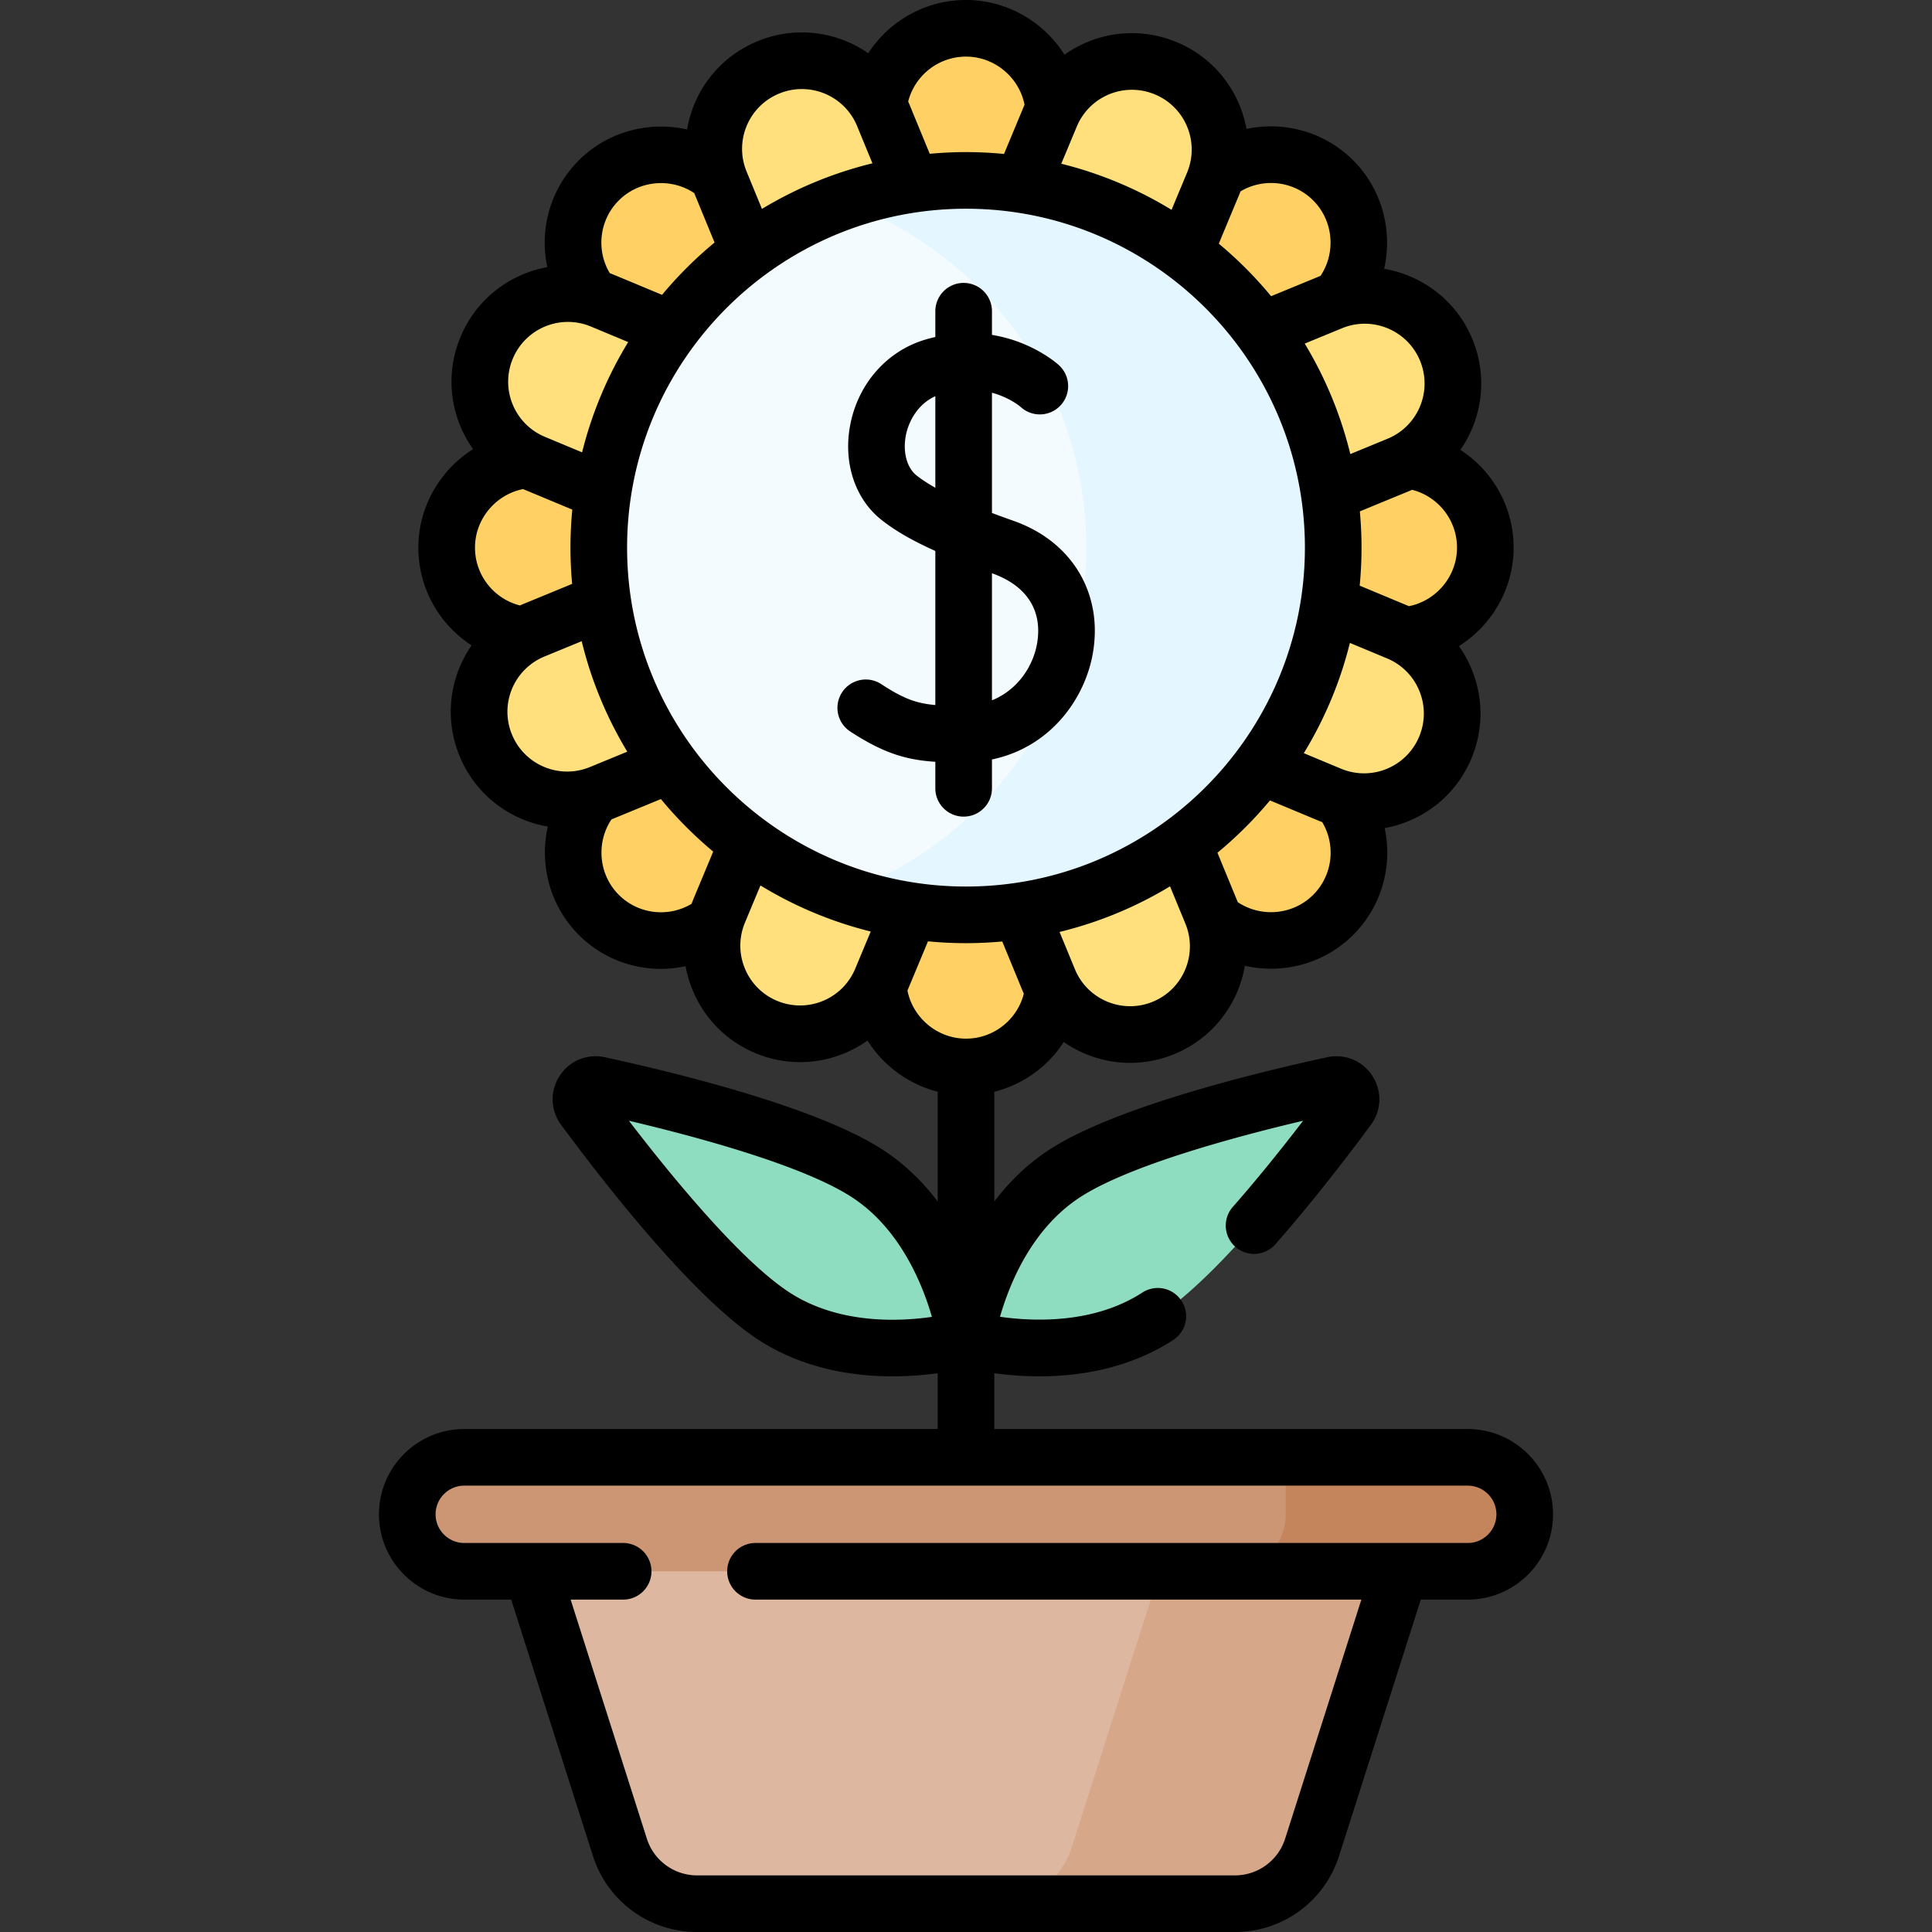 <svg height="512" width="512" xmlns="http://www.w3.org/2000/svg"><rect width="100%" height="100%" fill="#333333" stroke="none"/><path d="M357.258 293.645c2.142-2.899-.446-6.899-3.968-6.133-17.727 3.855-54.608 12.776-71.06 23.419-22.077 14.284-26.23 43.876-26.23 43.876s28.694 8.34 50.771-5.943c16.452-10.644 39.705-40.63 50.487-55.219zm-202.516 0c-2.142-2.899.446-6.899 3.968-6.133 17.727 3.855 54.608 12.776 71.06 23.419 22.077 14.283 26.23 43.875 26.23 43.875s-28.694 8.34-50.771-5.943c-16.452-10.643-39.705-40.629-50.487-55.218z" fill="#8fddc1"/><path d="M327.244 504.497H184.756a21.501 21.501 0 01-20.485-14.969l-28.71-90.037H376.44l-28.71 90.037a21.503 21.503 0 01-20.486 14.969z" fill="#ddb7a0"/><path d="M312.749 399.491l-28.71 90.037a21.5 21.5 0 01-20.485 14.969h63.69a21.501 21.501 0 0020.485-14.969l28.71-90.037z" fill="#d6a889"/><path d="M388.968 416.409H123.032c-8.339 0-15.1-6.76-15.1-15.1 0-8.339 6.76-15.1 15.1-15.1h265.937c8.339 0 15.1 6.76 15.1 15.1-.001 8.34-6.761 15.1-15.101 15.1z" fill="#cc9675"/><path d="M388.968 386.21h-48.251v15.1c0 8.339-6.76 15.1-15.1 15.1h63.35c8.339 0 15.1-6.76 15.1-15.1.001-8.34-6.759-15.1-15.099-15.1z" fill="#c4845c"/><g fill="#ffd064"><path d="M256 282.753c-12.89 0-23.339-10.449-23.339-23.339V30.842c0-12.89 10.449-23.339 23.339-23.339 12.89 0 23.339 10.449 23.339 23.339v228.572c0 12.89-10.449 23.339-23.339 23.339z"/><path d="M158.684 242.444c-9.115-9.115-9.115-23.892 0-33.007L320.309 47.812c9.115-9.115 23.892-9.115 33.007 0 9.115 9.115 9.115 23.892 0 33.007L191.691 242.444c-9.115 9.114-23.892 9.114-33.007 0z"/><path d="M118.375 145.128c0-12.89 10.449-23.339 23.339-23.339h228.572c12.89 0 23.339 10.449 23.339 23.339 0 12.89-10.449 23.339-23.339 23.339H141.714c-12.89 0-23.339-10.449-23.339-23.339z"/><path d="M158.684 47.812c9.115-9.115 23.892-9.115 33.007 0l161.625 161.625c9.115 9.115 9.115 23.892 0 33.007-9.115 9.115-23.892 9.115-33.007 0L158.684 80.819c-9.114-9.115-9.114-23.892 0-33.007z"/></g><path d="M203.049 272.159c-11.898-4.959-17.522-18.625-12.563-30.522L278.428 30.66c4.959-11.898 18.625-17.522 30.522-12.563 11.898 4.959 17.522 18.625 12.563 30.522l-87.942 210.977c-4.959 11.898-18.624 17.523-30.522 12.563z" fill="#ffe07d"/><path d="M128.734 197.511c-4.906-11.92.779-25.56 12.699-30.466l211.368-86.999c11.92-4.906 25.56.779 30.466 12.699 4.906 11.92-.779 25.56-12.699 30.466L159.199 210.21c-11.919 4.906-25.559-.779-30.465-12.699z" fill="#ffe07d"/><path d="M128.969 92.177c4.959-11.898 18.625-17.522 30.522-12.563l210.977 87.942c11.898 4.959 17.522 18.625 12.563 30.522-4.959 11.898-18.625 17.522-30.522 12.563L141.532 122.7c-11.898-4.96-17.523-18.625-12.563-30.523z" fill="#ffe07d"/><path d="M203.617 17.862c11.92-4.906 25.56.779 30.466 12.699l86.999 211.368c4.906 11.92-.779 25.56-12.699 30.466-11.92 4.906-25.56-.779-30.466-12.699L190.918 48.327c-4.906-11.919.779-25.559 12.699-30.465z" fill="#ffe07d"/><circle cx="256" cy="145.128" fill="#f4fbff" r="97.316"/><path d="M256 47.812a97.146 97.146 0 00-32.728 5.647c37.645 13.442 64.588 49.406 64.588 91.669s-26.943 78.227-64.588 91.669A97.137 97.137 0 00256 242.444c53.746 0 97.316-43.57 97.316-97.316S309.746 47.812 256 47.812z" fill="#e4f6ff"/><path d="M388.968 378.707H263.503v-14.791c16.179 2.206 33.47.224 47.344-8.752a7.503 7.503 0 10-8.152-12.598c-12.826 8.297-28.75 7.664-37.683 6.392 2.477-8.656 8.392-23.379 21.293-31.726 13.034-8.433 41.077-15.985 59.033-20.222-5.841 7.625-12.318 15.661-18.666 22.872a7.503 7.503 0 0011.264 9.914c8.625-9.8 17.532-21.104 25.355-31.691 2.851-3.857 3.01-8.95.407-12.974-2.604-4.026-7.318-5.968-12.002-4.95-20.111 4.374-56.408 13.367-73.541 24.452-5.989 3.875-10.794 8.686-14.652 13.767v-29.074a30.927 30.927 0 0018.402-13.179c8.38 5.795 19.289 7.32 29.334 3.187 10.19-4.195 16.931-13.255 18.658-23.392 10.331 2.342 21.218-.686 28.724-8.192 7.613-7.613 10.467-18.345 8.332-28.294 10.028-1.825 18.823-8.463 23.003-18.49 3.17-7.604 3.188-15.987.053-23.605a31.1 31.1 0 00-3.38-6.13c8.713-5.504 14.499-15.236 14.499-26.102 0-10.767-5.569-20.377-14.11-25.905 5.82-8.415 7.305-19.328 3.187-29.334-4.195-10.19-13.255-16.93-23.392-18.658 2.28-10.058-.505-21.037-8.192-28.725-7.613-7.613-18.345-10.466-28.293-8.332-1.826-10.026-8.461-18.823-18.49-23.003-9.988-4.163-21.111-2.778-29.736 3.327C276.597 5.786 266.866 0 256 0c-10.767 0-20.376 5.569-25.905 14.11-8.415-5.82-19.328-7.304-29.334-3.187-10.064 4.142-16.907 13.027-18.676 23.387-10.053-2.273-21.024.513-28.707 8.196-7.613 7.613-10.467 18.345-8.332 28.293-10.026 1.825-18.823 8.461-23.003 18.49-4.169 10.001-2.77 21.122 3.327 29.736-8.713 5.504-14.499 15.236-14.499 26.102 0 10.767 5.569 20.376 14.11 25.905-5.82 8.415-7.305 19.328-3.187 29.334 4.142 10.064 13.025 16.906 23.388 18.675-2.273 10.053.513 21.024 8.196 28.707 7.227 7.227 17.737 10.582 28.309 8.307 1.803 9.964 8.453 18.852 18.475 23.029 10.136 4.225 21.246 2.683 29.736-3.327 4.198 6.645 10.855 11.583 18.599 13.555v29.087c-3.858-5.081-8.663-9.893-14.652-13.767-17.133-11.085-53.43-20.078-73.542-24.452-4.686-1.017-9.397.925-12.001 4.95-2.603 4.025-2.444 9.118.407 12.974 12.232 16.551 35.31 45.973 52.445 57.059 13.877 8.978 31.162 10.958 47.344 8.752v14.792H123.032c-12.463 0-22.602 10.139-22.602 22.602s10.139 22.602 22.602 22.602h12.441l21.65 67.896C160.974 503.885 172.079 512 184.756 512h142.488c12.677 0 23.782-8.115 27.633-20.192l21.65-67.896h12.441c12.463 0 22.602-10.139 22.602-22.602.001-12.464-10.139-22.603-22.602-22.603zm-179.664-36.142c-13.034-8.433-31.414-30.914-42.638-45.555 17.956 4.238 45.996 11.789 59.028 20.221 12.825 8.297 18.773 23.082 21.275 31.753-8.909 1.289-24.763 1.927-37.665-6.419zm-43.117-197.437c0-49.523 40.29-89.813 89.813-89.813s89.813 40.29 89.813 89.813-40.29 89.813-89.813 89.813-89.813-40.29-89.813-89.813zm-28.397 15.326c-6.912-1.758-11.913-8.016-11.913-15.326 0-7.571 5.469-14.062 12.74-15.515l.027.012 13.023 5.428a105.518 105.518 0 00-.486 10.075c0 3.239.156 6.443.445 9.608-16.32 6.735-12.311 5.041-13.836 5.718zm236.42-30.652c6.912 1.758 11.913 8.016 11.913 15.326 0 7.571-5.47 14.062-12.741 15.515l-.027-.012-13.023-5.429c.318-3.317.486-6.676.486-10.075 0-3.239-.156-6.443-.445-9.608 16.321-6.734 12.312-5.04 13.837-5.717zm-68.683 135.655c-8.092 3.331-17.34-.521-20.672-8.617l-4.06-9.864a104.195 104.195 0 0029.277-12.085l4.072 9.893c3.324 8.075-.542 17.349-8.617 20.673zm42.484-28.318c-5.354 5.354-13.816 6.069-19.987 1.943l-.003-.009-5.388-13.089c5.06-4.178 9.72-8.823 13.92-13.865l13.069 5.448c.26.108.523.204.785.305 3.655 6.133 2.773 14.097-2.396 19.267zm28.095-41.947c-3.367 8.077-12.63 11.894-20.71 8.525l-9.874-4.116a104.217 104.217 0 0012.215-29.222l9.845 4.104a15.731 15.731 0 018.551 8.59c1.61 3.91 1.6 8.214-.027 12.119zm.222-99.591c3.332 8.095-.522 17.34-8.617 20.672l-9.864 4.06a104.195 104.195 0 00-12.085-29.277l9.893-4.072c8.076-3.325 17.35.542 20.673 8.617zm-28.317-42.484c5.354 5.354 6.069 13.816 1.943 19.987l-.009.003-13.089 5.388a105.776 105.776 0 00-13.865-13.92c6.752-16.237 5.153-12.299 5.753-13.855 6.133-3.655 14.097-2.772 19.267 2.397zm-41.947-28.095c8.079 3.367 11.893 12.63 8.525 20.71l-4.116 9.875a104.217 104.217 0 00-29.222-12.215l4.104-9.845c3.365-8.077 12.628-11.895 20.709-8.525zM256 15.005c7.571 0 14.062 5.469 15.515 12.74l-.012.027-5.428 13.023A105.518 105.518 0 00256 40.309c-3.239 0-6.443.156-9.608.445-6.735-16.32-5.041-12.311-5.718-13.836 1.758-6.912 8.016-11.913 15.326-11.913zM206.473 24.8c8.093-3.331 17.34.521 20.672 8.617l4.06 9.864a104.222 104.222 0 00-29.277 12.084l-4.072-9.893c-3.331-8.093.522-17.341 8.617-20.672zm-42.484 28.317c5.354-5.354 13.817-6.068 19.988-1.942l.003.008 5.387 13.089a105.83 105.83 0 00-13.92 13.864c-4.741-1.971-12.558-5.252-13.855-5.753-3.654-6.132-2.772-14.096 2.397-19.266zm-28.095 41.947c3.366-8.077 12.629-11.895 20.71-8.525l9.875 4.116a104.217 104.217 0 00-12.215 29.222l-9.845-4.104c-8.079-3.366-11.893-12.629-8.525-20.709zm-.223 99.591c-3.331-8.095.522-17.34 8.617-20.672l9.864-4.06a104.222 104.222 0 0012.084 29.277l-9.893 4.072c-8.092 3.331-17.34-.521-20.672-8.617zm28.318 42.484c-5.354-5.354-6.069-13.817-1.943-19.988a.069.069 0 00.008-.003l13.089-5.387a105.83 105.83 0 0013.864 13.92c-4.017 9.663-5.134 12.252-5.752 13.854-6.132 3.655-14.096 2.773-19.266-2.396zm41.947 28.095c-8.061-3.36-11.884-12.65-8.525-20.71l4.116-9.874a104.217 104.217 0 0029.222 12.215l-4.104 9.845c-3.365 8.076-12.628 11.894-20.709 8.524zm34.549-2.723l.012-.027 5.429-13.023c3.317.318 6.676.486 10.075.486 3.239 0 6.443-.156 9.608-.445l5.371 13.049c.109.266.23.525.346.787-1.758 6.912-8.016 11.913-15.326 11.913-7.571 0-14.062-5.47-15.515-12.74zm148.483 146.395H200.215a7.503 7.503 0 100 15.006h160.562l-20.196 63.337a13.952 13.952 0 01-13.337 9.746H184.756a13.952 13.952 0 01-13.337-9.745l-20.196-63.338h13.917a7.503 7.503 0 100-15.006h-42.108c-4.189 0-7.597-3.408-7.597-7.597s3.408-7.597 7.597-7.597h265.937c4.189 0 7.597 3.408 7.597 7.597s-3.409 7.597-7.598 7.597z"/><path d="M262.879 208.912v-7.648c15.61-3.263 24.733-16.222 26.77-28.336 2.647-15.745-5.586-29.434-20.974-34.874a315.204 315.204 0 01-5.796-2.109v-31.867c4.639 1.259 7.395 3.583 7.654 3.808a7.502 7.502 0 0010.546-.479 7.502 7.502 0 00-.428-10.602c-.396-.366-6.983-6.295-17.772-8.056v-6.272a7.503 7.503 0 10-15.006 0v6.832c-.911.21-1.832.443-2.772.726-10.156 3.059-17.744 11.745-19.802 22.667-1.88 9.976 1.328 19.606 8.371 25.131 3.62 2.84 8.103 5.441 14.203 8.177v40.833c-5.202-.45-8.633-1.814-14.382-5.575a7.503 7.503 0 00-8.215 12.557c8.818 5.769 14.897 7.567 22.597 8.058v7.027c0 4.144 3.359 7.503 7.503 7.503s7.503-3.358 7.503-7.501zm-19.947-82.885c-2.58-2.023-3.713-6.162-2.887-10.545.721-3.823 3.155-8.375 7.829-10.485v24.259c-1.845-1.038-3.521-2.114-4.942-3.229zm31.919 44.413c-1.009 6.003-5.077 12.366-11.972 15.151v-33.674c9.588 3.415 13.375 10.179 11.972 18.523z"/></svg>